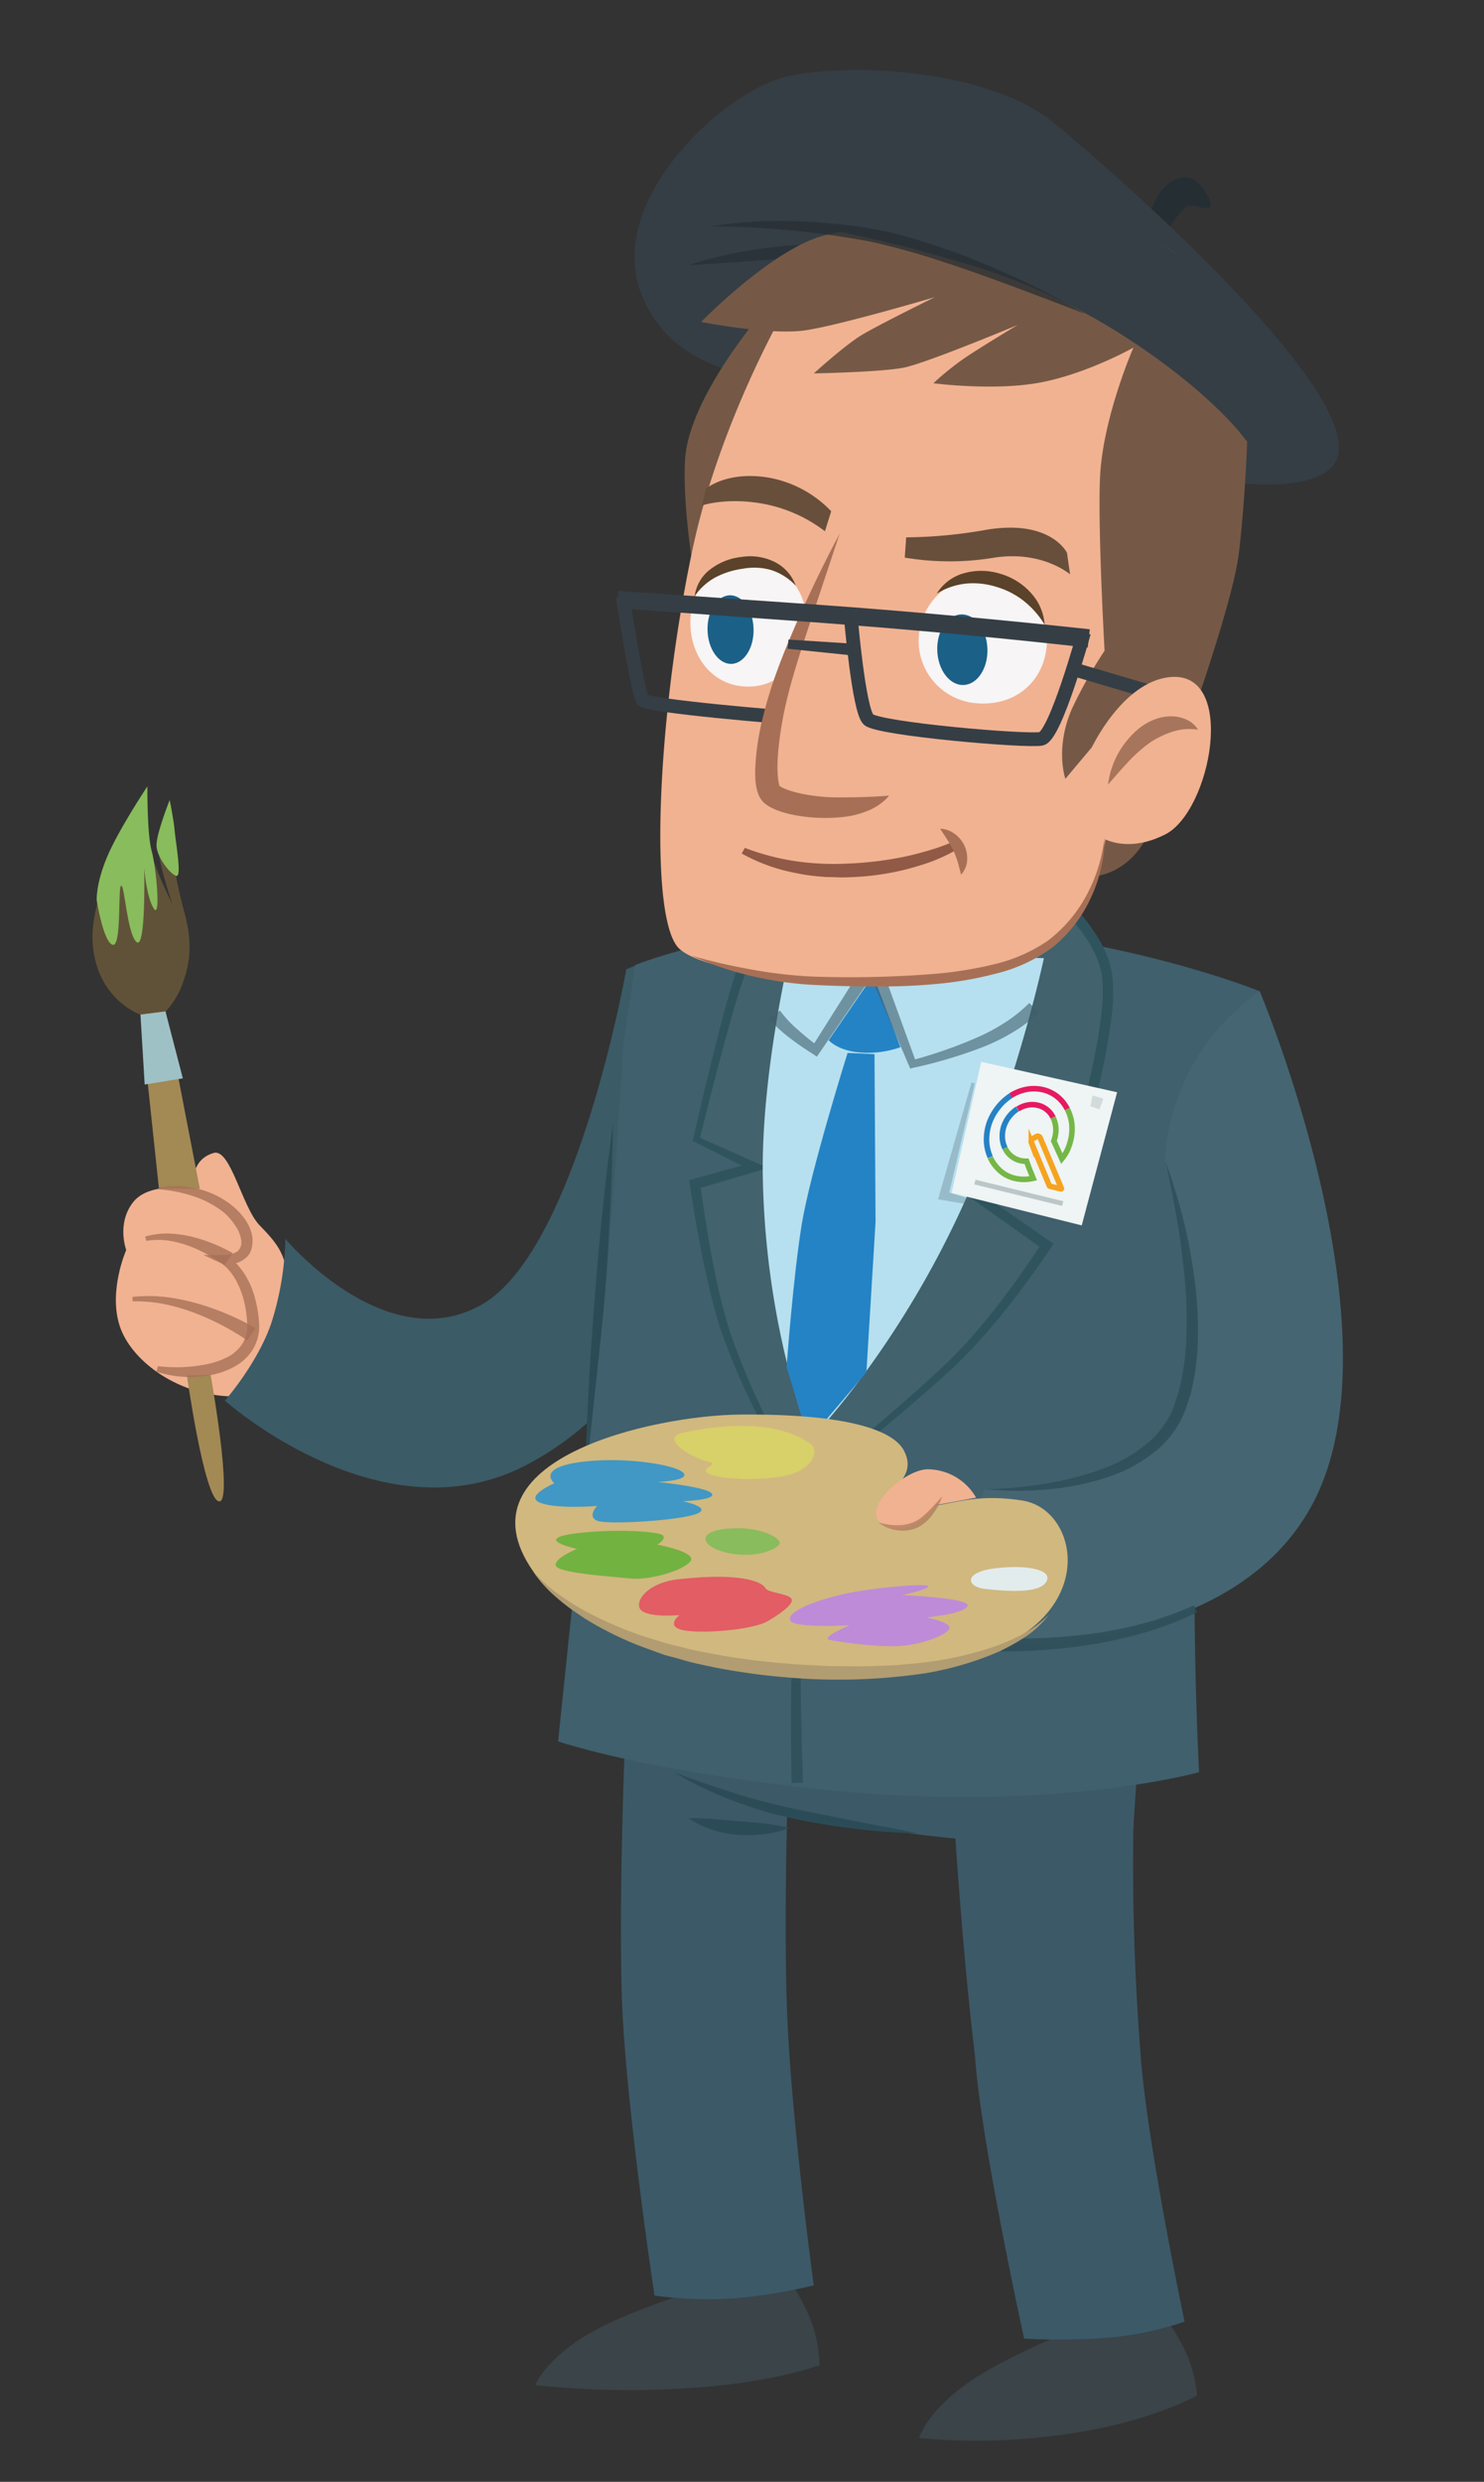 <svg xmlns="http://www.w3.org/2000/svg" width="324.12" height="541.89" viewBox="0 0 324.12 541.89">
  <rect x="0" y="0" width="324.12" height="541.89" fill="#333333" stroke="none"/>
  <defs>
    <style>
      .cls-1 {
        isolation: isolate;
      }

      .cls-2 {
        fill: #252e33;
      }

      .cls-3 {
        fill: #353e45;
      }

      .cls-4 {
        opacity: 0.68;
      }

      .cls-5 {
        fill: #f1b291;
      }

      .cls-6 {
        fill: #3b5b66;
      }

      .cls-7 {
        fill: #3c5968;
      }

      .cls-8 {
        fill: #2b4c57;
      }

      .cls-9 {
        fill: #3a4449;
      }

      .cls-10 {
        fill: #40606d;
      }

      .cls-11 {
        fill: #42626d;
      }

      .cls-12 {
        fill: #2f545e;
      }

      .cls-13 {
        fill: #b6e0ef;
      }

      .cls-14 {
        fill: #2483c5;
      }

      .cls-15 {
        opacity: 0.6;
      }

      .cls-16 {
        fill: #405e6b;
      }

      .cls-17 {
        opacity: 0.7;
      }

      .cls-18 {
        fill: #755946;
      }

      .cls-19, .cls-47, .cls-48, .cls-49, .cls-50 {
        fill: none;
      }

      .cls-19 {
        stroke: #353e45;
        stroke-width: 3px;
      }

      .cls-19, .cls-45, .cls-47, .cls-48, .cls-49, .cls-50 {
        stroke-miterlimit: 10;
      }

      .cls-20 {
        fill: #a7755c;
      }

      .cls-21 {
        fill: #f7f5f5;
      }

      .cls-22 {
        fill: #684f3c;
      }

      .cls-23 {
        fill: #5b422a;
      }

      .cls-24 {
        fill: #1b6087;
      }

      .cls-25 {
        fill: #a77056;
      }

      .cls-26 {
        fill: #915a46;
      }

      .cls-27 {
        fill: #a38954;
      }

      .cls-28 {
        fill: #605238;
      }

      .cls-29 {
        fill: #9ec1c6;
      }

      .cls-30 {
        fill: #89bc5c;
      }

      .cls-31 {
        opacity: 0.8;
      }

      .cls-32 {
        opacity: 0.72;
      }

      .cls-33 {
        fill: #456572;
      }

      .cls-34 {
        opacity: 0.77;
      }

      .cls-35 {
        fill: #d1b87f;
      }

      .cls-36 {
        fill: #b29c71;
      }

      .cls-37 {
        fill: #d8d068;
      }

      .cls-38 {
        fill: #4198c4;
      }

      .cls-39 {
        fill: #72b240;
      }

      .cls-40 {
        fill: #e25d64;
      }

      .cls-41 {
        fill: #be8bd8;
      }

      .cls-42 {
        fill: #e2eced;
      }

      .cls-43 {
        opacity: 0.64;
      }

      .cls-44 {
        fill: #eff4f4;
      }

      .cls-45, .cls-53 {
        fill: #536872;
      }

      .cls-45 {
        stroke: #405a63;
        stroke-width: 1.05px;
      }

      .cls-45, .cls-51 {
        opacity: 0.3;
      }

      .cls-46 {
        mix-blend-mode: multiply;
      }

      .cls-47 {
        stroke: #2582c5;
      }

      .cls-47, .cls-48, .cls-49, .cls-50 {
        stroke-width: 1.21px;
      }

      .cls-48 {
        stroke: #e51a60;
      }

      .cls-49 {
        stroke: #75b747;
      }

      .cls-50 {
        stroke: #f6a31f;
      }

      .cls-52 {
        fill: #516672;
      }

      .cls-53 {
        opacity: 0.18;
      }
    </style>
  </defs>
  <g class="cls-1">
    <g id="Ebene_1" data-name="Ebene 1">
      <path class="cls-2" d="M250.15,49.33s1.63-5.92,4.27-8.52,5.48-2.43,6.79-1.37,4.3,5.31,2.86,5.9-3.85-1.36-5.48.25a26.7,26.7,0,0,0-4.17,5.67Z"/>
      <path class="cls-3" d="M172.37,82.68s-25.22,1.23-32.5-19.09,18.38-43.72,32-46.87,43.91-1.61,58.16,10,62.65,54.51,62.42,71.06-51.87,2.32-51.87,2.32"/>
      <g class="cls-4">
        <path class="cls-2" d="M150.38,57.87a87.52,87.52,0,0,1,12.74-3.07c2.15-.4,4.32-.64,6.5-.91s4.36-.38,6.56-.47,4.42,0,6.61.1,4.39.38,6.56.75A50.68,50.68,0,0,1,202,57.88c-4.33-.64-8.61-1.07-12.89-1.35-2.15-.1-4.28-.25-6.42-.26s-4.27-.05-6.41.06c-4.27.1-8.57.44-12.88.72S154.76,57.68,150.38,57.87Z"/>
      </g>
      <path class="cls-5" d="M64.1,285.34c-1.67-11.25-2.26-12.49-7.41-17.81-3.82-3.95-6.34-16.83-10-15.79-5.52,1.55-4.43,7.88-4.43,7.88s-9.55-1.8-13.2,2.89-1.49,10.42-1.49,10.42-3.92,8.82-1.44,16.55,13.16,15.7,25.73,15.41C64.57,304.6,64.44,287.64,64.1,285.34Z"/>
      <path class="cls-6" d="M139.85,210.4l-3.07,1.23s-10.82,61.63-31.7,73.3-42.76-14.44-42.76-14.44a64.42,64.42,0,0,1-3.07,18.43c-3.07,8.91-10.13,16.89-10.13,16.89S83.35,336.44,115,319.86s38.69-53.26,38.69-53.26Z"/>
      <path class="cls-7" d="M136.57,354l-.45,29s28.32,12.44,59.75,16.92,51.48,1.79,51.48,1.79l2.6-39Z"/>
      <path class="cls-8" d="M133.88,245.22q-.13,10.36-.69,20.68c-.35,6.89-.82,13.76-1.31,20.63s-1.11,13.74-1.78,20.61-1.43,13.73-2.36,20.57q.11-10.36.63-20.69c.31-6.88.79-13.76,1.29-20.63s1.1-13.75,1.8-20.61S132.93,252.06,133.88,245.22Z"/>
      <path class="cls-9" d="M252.42,503.33a50.77,50.77,0,0,1,6.75,10.6,31.12,31.12,0,0,1,2.31,9.1s-9.22,5.27-25.66,8a135,135,0,0,1-35.08,1.29s1.94-6.93,13.9-14.13c8.23-5,22.09-10.48,22.09-10.48"/>
      <path class="cls-9" d="M171.12,496s4.32,5.88,6.15,11.13a31.13,31.13,0,0,1,1.74,9.27s-8.7,3.41-25.52,4.81a195.39,195.39,0,0,1-36.55-.43s2.42-6.77,15-13c8.66-4.29,23-8.68,23-8.68"/>
      <path class="cls-7" d="M136.5,380.38s-1.35,31.76-.7,55.12c.62,22.45,7.15,65.73,7.15,65.73a89.73,89.73,0,0,0,17.7.58A116.68,116.68,0,0,0,177.73,499s-5.34-39.26-5.91-62.38c-.57-18,.15-43,.15-43"/>
      <path class="cls-10" d="M138.68,210.73s28.21-11.52,67.89-8.71c40.6,2.88,68.57,14.43,68.57,14.43s-13.6,79-14.15,112,.9,58.5.9,58.5-32,8.95-81.5,3.86c-39.33-4-58.49-10.59-58.49-10.59s3.56-34.83,9.15-86.49c2.61-24.19,5.1-65.49,5.1-65.49"/>
      <path class="cls-7" d="M208.28,395.48s1.76,29.37,4.66,53.31c1.23,18.54,10.74,61.83,10.74,61.83a140.66,140.66,0,0,0,16.72-.07,70.63,70.63,0,0,0,18.32-3.63s-8.4-39.95-9.63-58.73a526.84,526.84,0,0,1-1.47-53.1"/>
      <g>
        <path class="cls-11" d="M178.5,322.79s19.77-15.72,30-25.7,20-25.22,20-25.22l-14-9.77,17.5-.47s11.06-34.48,9.83-48c-.7-7.73-8.48-15.27-8.48-15.27L173,196.78s-8.27,10.49-10.53,14.23-10.31,37.74-10.31,37.74l12.74,6-13,3.73s2.47,18.5,6.2,30.76,14.45,32,14.45,32"/>
        <path class="cls-12" d="M178.13,322.33q7-5.64,13.79-11.47C196.46,307,201,303,205.31,299c2.17-2,4.27-4.13,6.25-6.34s3.88-4.5,5.72-6.83c3.66-4.68,7.13-9.55,10.35-14.53h0l.3,1.55L214,262.94h0l-2.47-1.76,3-.1,17.5-.59-1,.79c1.66-5.29,3.2-10.65,4.62-16s2.7-10.78,3.72-16.23c.51-2.72.95-5.45,1.23-8.18a33.35,33.35,0,0,0,.08-8,20.56,20.56,0,0,0-3-7.28,37.11,37.11,0,0,0-5-6.33l.76.32-60.49-1.6h0l.92-.43c-2.94,3.69-5.87,7.42-8.64,11.22-.67.95-1.37,1.92-2,2.86a22.93,22.93,0,0,0-1.22,3.11c-.74,2.22-1.41,4.49-2.06,6.75-2.58,9.1-4.92,18.29-7.2,27.47h0l-.37-.76,12.88,5.72h0l2.46,1.1-2.61.77-13,3.86h0l.81-1.24c.72,5.46,1.59,10.94,2.62,16.37a135.46,135.46,0,0,0,3.87,16,152.17,152.17,0,0,0,6.23,15.32c2.31,5,4.77,10,7.33,14.9l-1.06.58q-4-7.33-7.61-14.84a152.7,152.7,0,0,1-6.55-15.4c-.94-2.66-1.66-5.36-2.34-8.07s-1.29-5.42-1.85-8.15q-1.68-8.19-2.89-16.46l-.15-1,1-.27h0l13-3.59-.15,1.87h0l-12.6-6.31-.49-.24.12-.53h0c2.14-9.24,4.33-18.46,6.77-27.64.62-2.29,1.25-4.58,2-6.87a21.73,21.73,0,0,1,1.34-3.51c.64-1.09,1.31-2,2-3,2.75-3.9,5.61-7.67,8.51-11.44l.35-.45.58,0h0l60.49,1.59.46,0,.31.31a39.47,39.47,0,0,1,5.35,6.76,22.74,22.74,0,0,1,3.31,8.11,35.71,35.71,0,0,1,0,8.65c-.29,2.82-.75,5.6-1.26,8.36-1,5.52-2.34,11-3.76,16.39s-3,10.78-4.66,16.14l-.24.77-.81,0-17.5.35.55-1.86h0l14,9.67.91.63-.6.92h0c-3.35,5-6.91,9.86-10.7,14.55-1.9,2.33-3.86,4.62-5.9,6.84s-4.24,4.32-6.45,6.35c-4.45,4-9,7.91-13.64,11.74s-9.28,7.58-14,11.28Z"/>
      </g>
      <path class="cls-13" d="M176.85,314.46s19.36-19.64,34.08-52.62C222.19,236.63,228,209.21,228,209.21l-55.33-1.76s-6.28,26-6.08,48.66A185.69,185.69,0,0,0,176.85,314.46Z"/>
      <path class="cls-14" d="M189.61,214.6,181,227.13s2,2.34,7,2.68a21.25,21.25,0,0,0,8.67-1.16l-5.31-13.93Z"/>
      <g class="cls-15">
        <path class="cls-16" d="M170.34,220.63a24.88,24.88,0,0,0,3.82,4.12,57.27,57.27,0,0,0,4.53,3.68h0l-1.43.29,12.14-19.23,1.62-2.57,1,2.84,8.1,22.26-1-.51h0c2.35-.61,4.71-1.35,7-2.14s4.59-1.67,6.83-2.65a41.81,41.81,0,0,0,6.36-3.34,30.71,30.71,0,0,0,5.49-4.38l2.18,2.07a34.41,34.41,0,0,1-6.26,4.61,43.15,43.15,0,0,1-6.88,3.25c-2.34.89-4.72,1.67-7.11,2.37s-4.79,1.33-7.26,1.84h0l-.67.18-.29-.69-9.33-21.77,2.64.28L179,229.86l-.59.86-.83-.57h0c-1.73-1.08-3.39-2.21-5-3.45a28.36,28.36,0,0,1-4.61-4.28Z"/>
      </g>
      <path class="cls-14" d="M185.12,229.9s-8.11,25.86-10,37.36-3.32,31.18-3.32,31.18l4.87,16,12.56-14.8,2-32.83L191,230.16Z"/>
      <g>
        <polyline class="cls-10" points="148.48 333.99 144.46 348.49 122.21 343.95 127.23 331.46"/>
        <path class="cls-8" d="M148.48,334l-2.95,14.79-.2,1-1.1-.2c-1.86-.35-3.71-.74-5.56-1.14l-5.53-1.27-11-2.65-.71-.17.28-.62q2.74-6.15,5.56-12.27c-1.46,4.24-3,8.48-4.47,12.71l-.43-.79,11.2,1.88,5.59,1c1.86.36,3.71.73,5.56,1.13l-1.3.8Z"/>
      </g>
      <g class="cls-17">
        <path class="cls-10" d="M176.26,315.54s-2,30.49-2.32,44.74.2,29,.2,29"/>
        <path class="cls-8" d="M176.76,315.57c-.68,12.28-1.3,24.57-1.69,36.85-.21,6.14-.23,12.27-.15,18.41s.23,12.29.47,18.41l-2.5.08q-.18-9.26-.1-18.48c.05-6.16.19-12.34.53-18.49.64-12.3,1.52-24.57,2.44-36.85Z"/>
      </g>
      <path class="cls-8" d="M200.36,400.28a131.83,131.83,0,0,1-13.76-1C182,398.73,177.5,398,173,397c-2.24-.52-4.51-1-6.72-1.71s-4.42-1.4-6.56-2.26A78.31,78.31,0,0,1,147.3,387q6.47,2.42,13,4.48c4.35,1.35,8.72,2.52,13.18,3.45s8.93,1.84,13.41,2.72S195.85,399.33,200.36,400.28Z"/>
      <path class="cls-8" d="M172.37,399.1a21,21,0,0,1-5.54,1.39,29,29,0,0,1-5.67.15,24.16,24.16,0,0,1-5.61-1.12A19.06,19.06,0,0,1,150.4,397a54,54,0,0,1,5.61.2l5.38.44c1.78.13,3.61.28,5.43.49A44.82,44.82,0,0,1,172.37,399.1Z"/>
      <path class="cls-18" d="M167.25,67.3S150.69,86.19,149.65,100c-.75,10.08,2.15,26.93,2.15,26.93l25.84-57.17Z"/>
      <path class="cls-5" d="M241.69,185.1s-1.86,14.83-15.37,22.33c-18.94,10.52-70.74,7.16-78.12-.45-6.42-6.62-4.83-49.57,3-86.77C157.36,90.94,172.89,65,172.89,65s28.7-6.5,52.43-2.72a84.08,84.08,0,0,1,33.76,13.77L244.9,169.92"/>
      <path class="cls-18" d="M247.55,75.9s-6.73,15.37-7.3,28.42c-.5,11.26,1,37.75,1,37.75a104.49,104.49,0,0,0-7.11,12.64c-3.8,8.7-1.45,15.34-1.45,15.34L247,153l-7,38.17s7.47-.89,11.24-10.1,17.16-45.7,19.2-59.32c1.09-7.24,4-42.89.21-49.33a11.47,11.47,0,0,0-7.28-5.38A16.44,16.44,0,0,0,251.1,52.69c-17.28-5.11-56.12-5-70.91-1.33-11.37,2.84-27.06,18.93-27.06,18.93s15.18,3,22.88,1.82,28.16-7.22,28.16-7.22S191.73,71,188.08,73.23s-10.33,8.3-10.33,8.3,14.76-.27,19.71-1.27,24.8-9.3,24.8-9.3-7.77,4.66-11.4,7.1a61.63,61.63,0,0,0-7,5.62s13.61,1.79,23.77-.24S247.55,75.9,247.55,75.9Z"/>
      <line class="cls-19" x1="235.34" y1="146.38" x2="253.13" y2="151.63"/>
      <path class="cls-5" d="M238.31,163.5s6.75-14.62,17.21-15.66c14.78-1.48,9,29.26-1,34.34-8.78,4.46-14.24.49-14.24.49"/>
      <path class="cls-20" d="M242,171.32a19,19,0,0,1,6.39-11.95,12.67,12.67,0,0,1,3.11-2,14,14,0,0,1,1.75-.64,11.75,11.75,0,0,1,1.87-.3c2.5-.2,5.3.75,6.53,2.9a11.94,11.94,0,0,0-5.91.55,18.09,18.09,0,0,0-2.54,1.08,15.47,15.47,0,0,0-2.4,1.45,32.59,32.59,0,0,0-4.45,4C244.88,168,243.47,169.62,242,171.32Z"/>
      <path class="cls-21" d="M228.57,141.41c-.86,7.78-7.17,12.87-15.39,12.13a13.66,13.66,0,0,1-12.45-15.19,14,14,0,1,1,27.84,3.06Z"/>
      <path class="cls-21" d="M175.89,137.58c-1.36,7.59-6.16,13-13.8,12.27-7.18-.69-11.8-7.41-11.26-15.1.58-8.17,7.07-13.09,14.23-12.3S177.15,130.5,175.89,137.58Z"/>
      <path class="cls-22" d="M197.61,121.75a59,59,0,0,0,19.1.08c10.76-1.83,17,3.57,17,3.57l-.67-4.7s-3.54-7.43-17.77-5a104.51,104.51,0,0,1-17.35,1.63Z"/>
      <path class="cls-23" d="M204.59,129.62a10.19,10.19,0,0,1,6.1-4.5,13.94,13.94,0,0,1,7.84.18,14.26,14.26,0,0,1,6.63,4.16,11.41,11.41,0,0,1,3,6.95,19.34,19.34,0,0,0-4.62-5.25,17.69,17.69,0,0,0-5.86-3,16.81,16.81,0,0,0-6.52-.75A15.09,15.09,0,0,0,204.59,129.62Z"/>
      <path class="cls-23" d="M151.72,130.19a8.76,8.76,0,0,1,3.58-6,13.52,13.52,0,0,1,6.71-2.59,12.09,12.09,0,0,1,7.15,1.08,9.31,9.31,0,0,1,4.64,5.21,12.65,12.65,0,0,0-5.38-3.43,13.49,13.49,0,0,0-6.07-.3,18.25,18.25,0,0,0-5.89,1.8A12.9,12.9,0,0,0,151.72,130.19Z"/>
      <path class="cls-22" d="M180.18,116A31.77,31.77,0,0,0,166.72,110c-8.1-1.48-13.42.37-13.42.37l.89-3.67s4.42-3.82,13.28-2.48a24.86,24.86,0,0,1,14.07,7.41Z"/>
      <ellipse class="cls-24" cx="210.18" cy="141.87" rx="5.48" ry="7.71" transform="translate(-4.63 7.11) rotate(-1.92)"/>
      <ellipse class="cls-24" cx="159.56" cy="137.47" rx="5.03" ry="7.49" transform="translate(-3.1 3.68) rotate(-1.31)"/>
      <path class="cls-19" d="M136,130.17s3.27,21.2,4.35,22.64,31.74,3.86,31.74,3.86"/>
      <g>
        <path class="cls-5" d="M183.39,116.53s-8.65,20-12.51,32.36-4.32,22.76-2.4,24.49,8.18,3.25,15.17,2.89,10.55-2.55,10.55-2.55"/>
        <path class="cls-25" d="M183.39,116.53l-6.83,20.52c-2.23,6.83-4.48,13.62-5.71,20.52-.31,1.72-.56,3.45-.74,5.18a40.3,40.3,0,0,0-.3,5.1c0,.83.07,1.63.15,2.38l.09.53a1.75,1.75,0,0,0,.1.46c0,.28.19.51.13.42a.23.23,0,0,0-.11-.11s.06,0,.08.06a1.72,1.72,0,0,0,.3.2,6.71,6.71,0,0,0,.89.44,16,16,0,0,0,2.22.73,32.5,32.5,0,0,0,4.91.89,37.57,37.57,0,0,0,5.09.25c3.42,0,6.72-.08,10.54-.38a11.77,11.77,0,0,1-4.72,3.33,19.73,19.73,0,0,1-5.58,1.36,36.26,36.26,0,0,1-11.44-.66,21.7,21.7,0,0,1-2.92-.91,12.62,12.62,0,0,1-1.54-.74c-.27-.18-.52-.32-.82-.56s-.26-.2-.44-.37a7.91,7.91,0,0,1-.52-.63,6.24,6.24,0,0,1-.89-2.07,6.52,6.52,0,0,1-.18-.85l-.12-.81a25.6,25.6,0,0,1-.08-3,55.65,55.65,0,0,1,1.66-11.13,91.81,91.81,0,0,1,3.24-10.54c1.25-3.42,2.66-6.76,4.09-10.08Q178.29,126.1,183.39,116.53Z"/>
      </g>
      <g>
        <path class="cls-5" d="M162.34,185.74A45.8,45.8,0,0,0,181,190.08c16.88.46,27.42-5.35,27.42-5.35"/>
        <path class="cls-26" d="M162.67,185.12a52.29,52.29,0,0,0,11.18,2.93,59.15,59.15,0,0,0,11.53.5,76.75,76.75,0,0,0,11.51-1.36c1.89-.38,3.77-.85,5.62-1.4a45,45,0,0,0,5.42-1.9l.93,1.68a37.15,37.15,0,0,1-5.55,2.6c-1.91.69-3.85,1.26-5.81,1.76a58.61,58.61,0,0,1-12,1.61c-1,.05-2,.05-3,0s-2,0-3-.12a43.56,43.56,0,0,1-6-.86A38.87,38.87,0,0,1,162,186.36Z"/>
      </g>
      <path class="cls-25" d="M205.33,180.94a5.51,5.51,0,0,1,3.11,1.08,6.67,6.67,0,0,1,2.19,2.59,6.56,6.56,0,0,1,.59,3.37,5,5,0,0,1-1.32,3c-.26-1.1-.5-2-.76-2.88a17.86,17.86,0,0,0-.92-2.4,21.71,21.71,0,0,0-1.26-2.26Z"/>
      <path class="cls-25" d="M241.23,182.79a27.53,27.53,0,0,1-.74,6.7,30.77,30.77,0,0,1-2.19,6.44A30,30,0,0,1,230,206.76a34.6,34.6,0,0,1-12.43,5.81,77.88,77.88,0,0,1-13.41,2.3c-4.5.43-9,.55-13.52.53s-9-.13-13.49-.38a77.34,77.34,0,0,1-13.39-2A75.45,75.45,0,0,1,151,208.67a129.24,129.24,0,0,0,13.06,3,99.9,99.9,0,0,0,13.22,1.55,233.2,233.2,0,0,0,26.71-.57A85.7,85.7,0,0,0,217,210.57a34.81,34.81,0,0,0,11.9-5.2,30.71,30.71,0,0,0,8.42-9.92A34.39,34.39,0,0,0,241.23,182.79Z"/>
      <path class="cls-3" d="M135,129l25.77,1.8c8.59.61,17.17,1.16,25.77,1.82q25.77,2,51.48,4.78l-.45,4q-25.6-2.86-51.34-4.88c-8.56-.69-17.15-1.26-25.73-1.89l-25.74-1.85Z"/>
      <path class="cls-19" d="M185.84,134.93s1.72,20.11,3.83,22.17,34.63,4.87,37.76,4.21,9.32-23.18,9.32-23.18"/>
      <polygon class="cls-3" points="172.21 139.65 185.81 140.51 185.59 143.05 172.04 141.65 172.21 139.65"/>
      <polygon class="cls-27" points="30.68 221.54 34.71 259.5 43.65 259.59 35.82 219.12 30.68 221.54"/>
      <path class="cls-27" d="M40.82,300.3s3.79,27,7,27.52S46,300.18,46,300.18Z"/>
      <path class="cls-28" d="M30.68,221.54s-9.59-3.24-10.44-15.62,11.65-32.84,11.65-32.84-.36,9.52,1.79,15.24a85.94,85.94,0,0,0,4,9.13s-3.39-9.72-3.19-13.48a24.93,24.93,0,0,1,2.41-8.12s-.35,9.81,3.42,23.56c2.18,8,.57,12.38-.51,15.58a18.14,18.14,0,0,1-3.62,5.85Z"/>
      <polygon class="cls-29" points="30.68 221.54 31.6 236.8 39.93 235.45 36.14 220.84 30.68 221.54"/>
      <path class="cls-30" d="M32.19,171.7s-6.3,9.45-8.8,15.4-2.27,9.5-2.27,9.5,1.45,9.12,3.48,9.69,1.1-12.89,1.87-12.91,1.33,10.67,3.38,12.33,1.65-16.16,1.65-16.16.45,6.19,2.06,8.79.57-9-.44-12.55S32.19,171.7,32.19,171.7Z"/>
      <path class="cls-30" d="M37.06,174.69s-3.08,7.67-2.87,10.15,3.08,6.13,4.33,6.41-.17-7.44-.38-9.91S37.06,174.69,37.06,174.69Z"/>
      <g class="cls-31">
        <path class="cls-25" d="M34.7,259.31a20,20,0,0,1,8.15.18A19.26,19.26,0,0,1,50.4,263a14.66,14.66,0,0,1,3,3.08,9.2,9.2,0,0,1,1.74,4.19,11.82,11.82,0,0,1,0,1.19,5.68,5.68,0,0,1-.23,1.26,3.82,3.82,0,0,1-1.52,2.18,5.56,5.56,0,0,1-2.28,1,7.69,7.69,0,0,1-2.3.06l.57-1.85h0a7.33,7.33,0,0,1,1.28.88,9.19,9.19,0,0,1,1.06,1,15.41,15.41,0,0,1,1.76,2.28,18.93,18.93,0,0,1,2.22,5.2,27,27,0,0,1,.89,5.52,9.73,9.73,0,0,1-1.48,5.83,11.06,11.06,0,0,1-4.5,3.89,18.15,18.15,0,0,1-5.43,1.67,23.63,23.63,0,0,1-11-.89l.3-1.2a33.74,33.74,0,0,0,10.24-.33,18.55,18.55,0,0,0,4.71-1.52,8.52,8.52,0,0,0,3.48-3,7.44,7.44,0,0,0,1.08-4.35,25.82,25.82,0,0,0-.69-5,19.2,19.2,0,0,0-1.81-4.64,12.46,12.46,0,0,0-1.39-2,9.45,9.45,0,0,0-1.69-1.58h0l-4-1.86h4.53a4.91,4.91,0,0,0,3-.83,2.73,2.73,0,0,0,.71-2.56,7.12,7.12,0,0,0-1.33-3.09A13.2,13.2,0,0,0,49,264.82a21.52,21.52,0,0,0-6.6-3.58,31,31,0,0,0-7.63-1.55Z"/>
      </g>
      <g class="cls-31">
        <path class="cls-25" d="M31.7,270a17.7,17.7,0,0,1,4.92-.67,25.68,25.68,0,0,1,4.94.62,34.14,34.14,0,0,1,4.73,1.49,32.47,32.47,0,0,1,4.54,2.18L49,276.23a32,32,0,0,0-3.84-2.41A31.06,31.06,0,0,0,41,271.94a23,23,0,0,0-4.45-1.09,16,16,0,0,0-4.58.09Z"/>
      </g>
      <g class="cls-31">
        <path class="cls-25" d="M28.92,283.17a33.43,33.43,0,0,1,7,0,43.51,43.51,0,0,1,6.89,1.36,57.13,57.13,0,0,1,6.63,2.31A53.76,53.76,0,0,1,55.81,290L54,292.67a54.49,54.49,0,0,0-5.71-3.41,55.31,55.31,0,0,0-6.15-2.73,42.59,42.59,0,0,0-6.47-1.83,32.72,32.72,0,0,0-6.7-.56Z"/>
      </g>
      <path class="cls-3" d="M165.41,47.54a293.77,293.77,0,0,1,51.61,12c26.41,8.92,48.26,27.43,54.84,36.25,3.42,4.57,6.86-11.82-.45-23.7s-12.77-17.63-27.58-22.9C206.51,35.91,165.41,47.54,165.41,47.54Z"/>
      <g class="cls-32">
        <path class="cls-2" d="M155.19,49.43a96.49,96.49,0,0,1,21.35-1c3.58.16,7.14.56,10.68,1,1.78.2,3.55.59,5.33.92s3.51.78,5.24,1.26A153.63,153.63,0,0,1,218,58.9,173.5,173.5,0,0,1,237,68.52c-6.65-2.54-13.26-5.08-19.9-7.5l-5-1.79c-1.67-.56-3.33-1.16-5-1.69-3.34-1.12-6.7-2.18-10.09-3.07-1.68-.49-3.39-.88-5.08-1.3s-3.4-.7-5.15-1c-3.46-.62-7-1.07-10.45-1.49A186.18,186.18,0,0,0,155.19,49.43Z"/>
      </g>
      <path class="cls-33" d="M275.14,216.45s30.75,72.8,12.23,110.57c-17.71,36.14-73.69,31.85-73.69,31.85s-1.48-33.7,1.85-33.7,39.63-.37,44.44-21.47-5.8-47-5.55-50.36A48.34,48.34,0,0,1,275.14,216.45Z"/>
      <g class="cls-34">
        <path class="cls-8" d="M254.42,253.34a117.14,117.14,0,0,1,6.38,25.18,87.5,87.5,0,0,1,.87,13.07l-.12,3.29c-.07,1.1-.23,2.2-.34,3.29l-.19,1.65-.34,1.63-.33,1.64a10.36,10.36,0,0,1-.4,1.62l-1.06,3.19a20.46,20.46,0,0,1-1.48,3.1,21.9,21.9,0,0,1-4.33,5.29,33.06,33.06,0,0,1-11.68,6.41,58.8,58.8,0,0,1-12.86,2.53,69.8,69.8,0,0,1-13-.06,93,93,0,0,0,12.84-1.23,65,65,0,0,0,12.34-3.19,32.86,32.86,0,0,0,10.68-6.31,20.72,20.72,0,0,0,3.76-4.75,17.6,17.6,0,0,0,1.29-2.74l.94-3a53.51,53.51,0,0,0,1.75-12.47,97.23,97.23,0,0,0-.42-12.76A187.4,187.4,0,0,0,254.42,253.34Z"/>
      </g>
      <g class="cls-34">
        <path class="cls-8" d="M213.83,357.38a107.48,107.48,0,0,0,11.93.34,116.94,116.94,0,0,0,12-.92,92.16,92.16,0,0,0,11.76-2.29,74.37,74.37,0,0,0,11.27-4l.74,1.53A76.22,76.22,0,0,1,250,356.46a94.58,94.58,0,0,1-12,2.67,118.66,118.66,0,0,1-12.2,1.27,107.79,107.79,0,0,1-12.32,0Z"/>
      </g>
      <path class="cls-35" d="M197,328.46c8.93,2,12.46-2.95,26.28-.83,12.56,1.93,17.11,25.77-10.35,34s-82.43,1.68-96.52-18.59c-17-24.5,26.36-34,45.2-34.18,23.73-.21,33.47,3.51,35.79,7.81C201.53,324.36,188.62,326.59,197,328.46Z"/>
      <path class="cls-36" d="M116.41,343.08a30.73,30.73,0,0,0,5.61,5c1,.77,2.07,1.42,3.11,2.11s2.16,1.25,3.24,1.88a81.63,81.63,0,0,0,13.82,5.72l3.59,1.08c1.2.32,2.43.6,3.64.91,2.4.65,4.88,1.06,7.33,1.53a148.48,148.48,0,0,0,14.89,1.89c2.49.3,5,.32,7.5.48s5,.12,7.51.15,5-.1,7.5-.18c1.26,0,2.49-.18,3.74-.28s2.49-.18,3.73-.35a77.26,77.26,0,0,0,14.6-3.17c4.68-1.61,9.4-3.69,12.92-7.36a21.05,21.05,0,0,1-5.6,5.16,37.85,37.85,0,0,1-3.32,1.94l-1.71.88-1.77.75A69,69,0,0,1,202,365.36a129.18,129.18,0,0,1-30.56.85,141.47,141.47,0,0,1-15.17-2.1c-2.5-.55-5-1-7.46-1.77-1.23-.36-2.47-.66-3.69-1L141.44,360a72.34,72.34,0,0,1-13.81-6.67c-1.06-.73-2.13-1.42-3.16-2.18s-2-1.54-3-2.42A27.68,27.68,0,0,1,116.41,343.08Z"/>
      <path class="cls-37" d="M149.63,312.7c-6.47,1.3,2.28,5.95,5.12,6.48s-2.79,1.54.5,2.8,13.29,1.37,17.93-.21,5.82-5.35,3.59-6.73S167.65,309.06,149.63,312.7Z"/>
      <path class="cls-38" d="M128.18,319.06c8.93-.91,19.48.79,21.07,2.52s-5.6,2-5.6,2,10.69,1.06,11.8,2.51-6.35,1.69-6.35,1.69,6.68,1.36,3,2.78-19.44,2.44-21.68,1.48,0-3.22,0-3.22-8.58.73-12.35-.66,3-4.3,3-4.3S116.61,320.24,128.18,319.06Z"/>
      <path class="cls-30" d="M160.1,333.69c-8.43.35-7.27,4.06-1.08,5.39s10.89-.94,11.27-2.05S166.45,333.43,160.1,333.69Z"/>
      <path class="cls-39" d="M126.1,334.76c8.25-1,18.31-.4,18.78.57s-1.34,1.92-1.34,1.92,8.4,1.55,7.34,3.5-8.72,4.37-13.24,3.9-15.86-1.18-16.26-2.82,4.65-3.64,4.65-3.64S115.7,336,126.1,334.76Z"/>
      <path class="cls-40" d="M148.15,344.82c-7.4.83-10.06,5.6-7.83,7s8.08.83,8.08.83-3.15,2.42.72,3.28,15.27,0,18.63-2,5.94-4,5-5-5.14-1.21-5.57-2.17S163.07,343.16,148.15,344.82Z"/>
      <path class="cls-41" d="M184.16,348.08c-8,1.84-12.83,4.4-11.41,5.92s12.81.87,12.81.87-6.6,2.75-4.28,3.22,12.18,1.94,17.27,1.09,9-2.73,8.83-3.89-5-2.13-5-2.13,8.24-.75,8.95-2.51S197,348.27,197,348.27s5.92-1.22,5.73-1.93S190.36,346.66,184.16,348.08Z"/>
      <path class="cls-42" d="M217.66,342.39c-7.53.84-6.48,4.13-2.57,4.54s11.46,1.18,13.31-1.38S225.12,341.55,217.66,342.39Z"/>
      <path class="cls-5" d="M213.19,327a12.32,12.32,0,0,0-10.37-6.19c-5.08-.17-14.62,8.46-10.42,11.73,5.69,4.42,11.92-3.89,11.92-3.89Z"/>
      <g class="cls-43">
        <path class="cls-25" d="M191.89,332.42a14.81,14.81,0,0,0,4.11.6,9.08,9.08,0,0,0,3.82-.79,7,7,0,0,0,1.61-1.06,16.13,16.13,0,0,0,1.5-1.38c1-1,1.9-2,2.88-3.1a14,14,0,0,1-2,3.83,9.28,9.28,0,0,1-3.37,3,8.08,8.08,0,0,1-4.48.6A8.41,8.41,0,0,1,191.89,332.42Z"/>
      </g>
      <polygon class="cls-44" points="214.31 231.84 243.99 238.49 236.26 267.56 207.84 260.46 214.31 231.84"/>
      <line class="cls-45" x1="212.93" y1="258.1" x2="232.1" y2="262.79"/>
      <g class="cls-46">
        <path class="cls-47" d="M216.29,252.67a9.45,9.45,0,0,1-.82-3.62,11.11,11.11,0,0,1,.59-3.82,12.06,12.06,0,0,1,2-3.54,11.46,11.46,0,0,1,2.76-2.49"/>
        <path class="cls-47" d="M222.21,242.13a7.11,7.11,0,0,0-1.7,1.52,7.4,7.4,0,0,0-1.29,2.36,6.86,6.86,0,0,0-.3,2.41,5.89,5.89,0,0,0,.59,2.29"/>
        <g class="cls-46">
          <path class="cls-48" d="M230,244a4.88,4.88,0,0,0-3.16-2.63,5.5,5.5,0,0,0-3,.06,6.55,6.55,0,0,0-1.56.73"/>
          <path class="cls-48" d="M220.78,239.2a10.47,10.47,0,0,1,2.37-1.08,8.84,8.84,0,0,1,4.68-.18,7.94,7.94,0,0,1,3.87,2.22,8.55,8.55,0,0,1,1.41,2"/>
        </g>
        <g class="cls-46">
          <path class="cls-49" d="M219.51,250.71a5,5,0,0,0,2.36,2.35,5.28,5.28,0,0,0,2.35.49c.19.56.4,1.14.63,1.73s.54,1.33.81,2a8.9,8.9,0,0,1-3.33.13,7.86,7.86,0,0,1-2.84-1,8.25,8.25,0,0,1-2-1.77,8.73,8.73,0,0,1-1.21-1.9"/>
          <path class="cls-49" d="M233.11,242.16a9.45,9.45,0,0,1,1,3.42,10.7,10.7,0,0,1-.4,3.89h0a10.56,10.56,0,0,1-.86,2.16,9.24,9.24,0,0,1-.93,1.36l-1.76-3.88a7.24,7.24,0,0,0,.44-1.88A6.29,6.29,0,0,0,230,244"/>
        </g>
        <path class="cls-50" d="M229.32,259a.23.23,0,0,1-.15-.14l-3.91-9.42a.66.66,0,0,1,.29-.8l.8-.46a.57.57,0,0,1,.83.25l4,9.53c.36.84.55,1.31.64,1.53,0,0,0,.12-.08.1C231.27,259.48,229.84,259.14,229.32,259Z"/>
      </g>
      <g class="cls-51">
        <polygon class="cls-52" points="212.9 236.54 207.12 261.32 206.38 260.1 211.27 261.59 210.96 262.9 205.92 262.04 204.88 261.87 205.18 260.82 212.18 236.36 212.9 236.54"/>
      </g>
      <polygon class="cls-53" points="238.62 239.18 240.97 239.89 240.14 242.24 238.16 241.54 238.62 239.18"/>
    </g>
  </g>
</svg>
